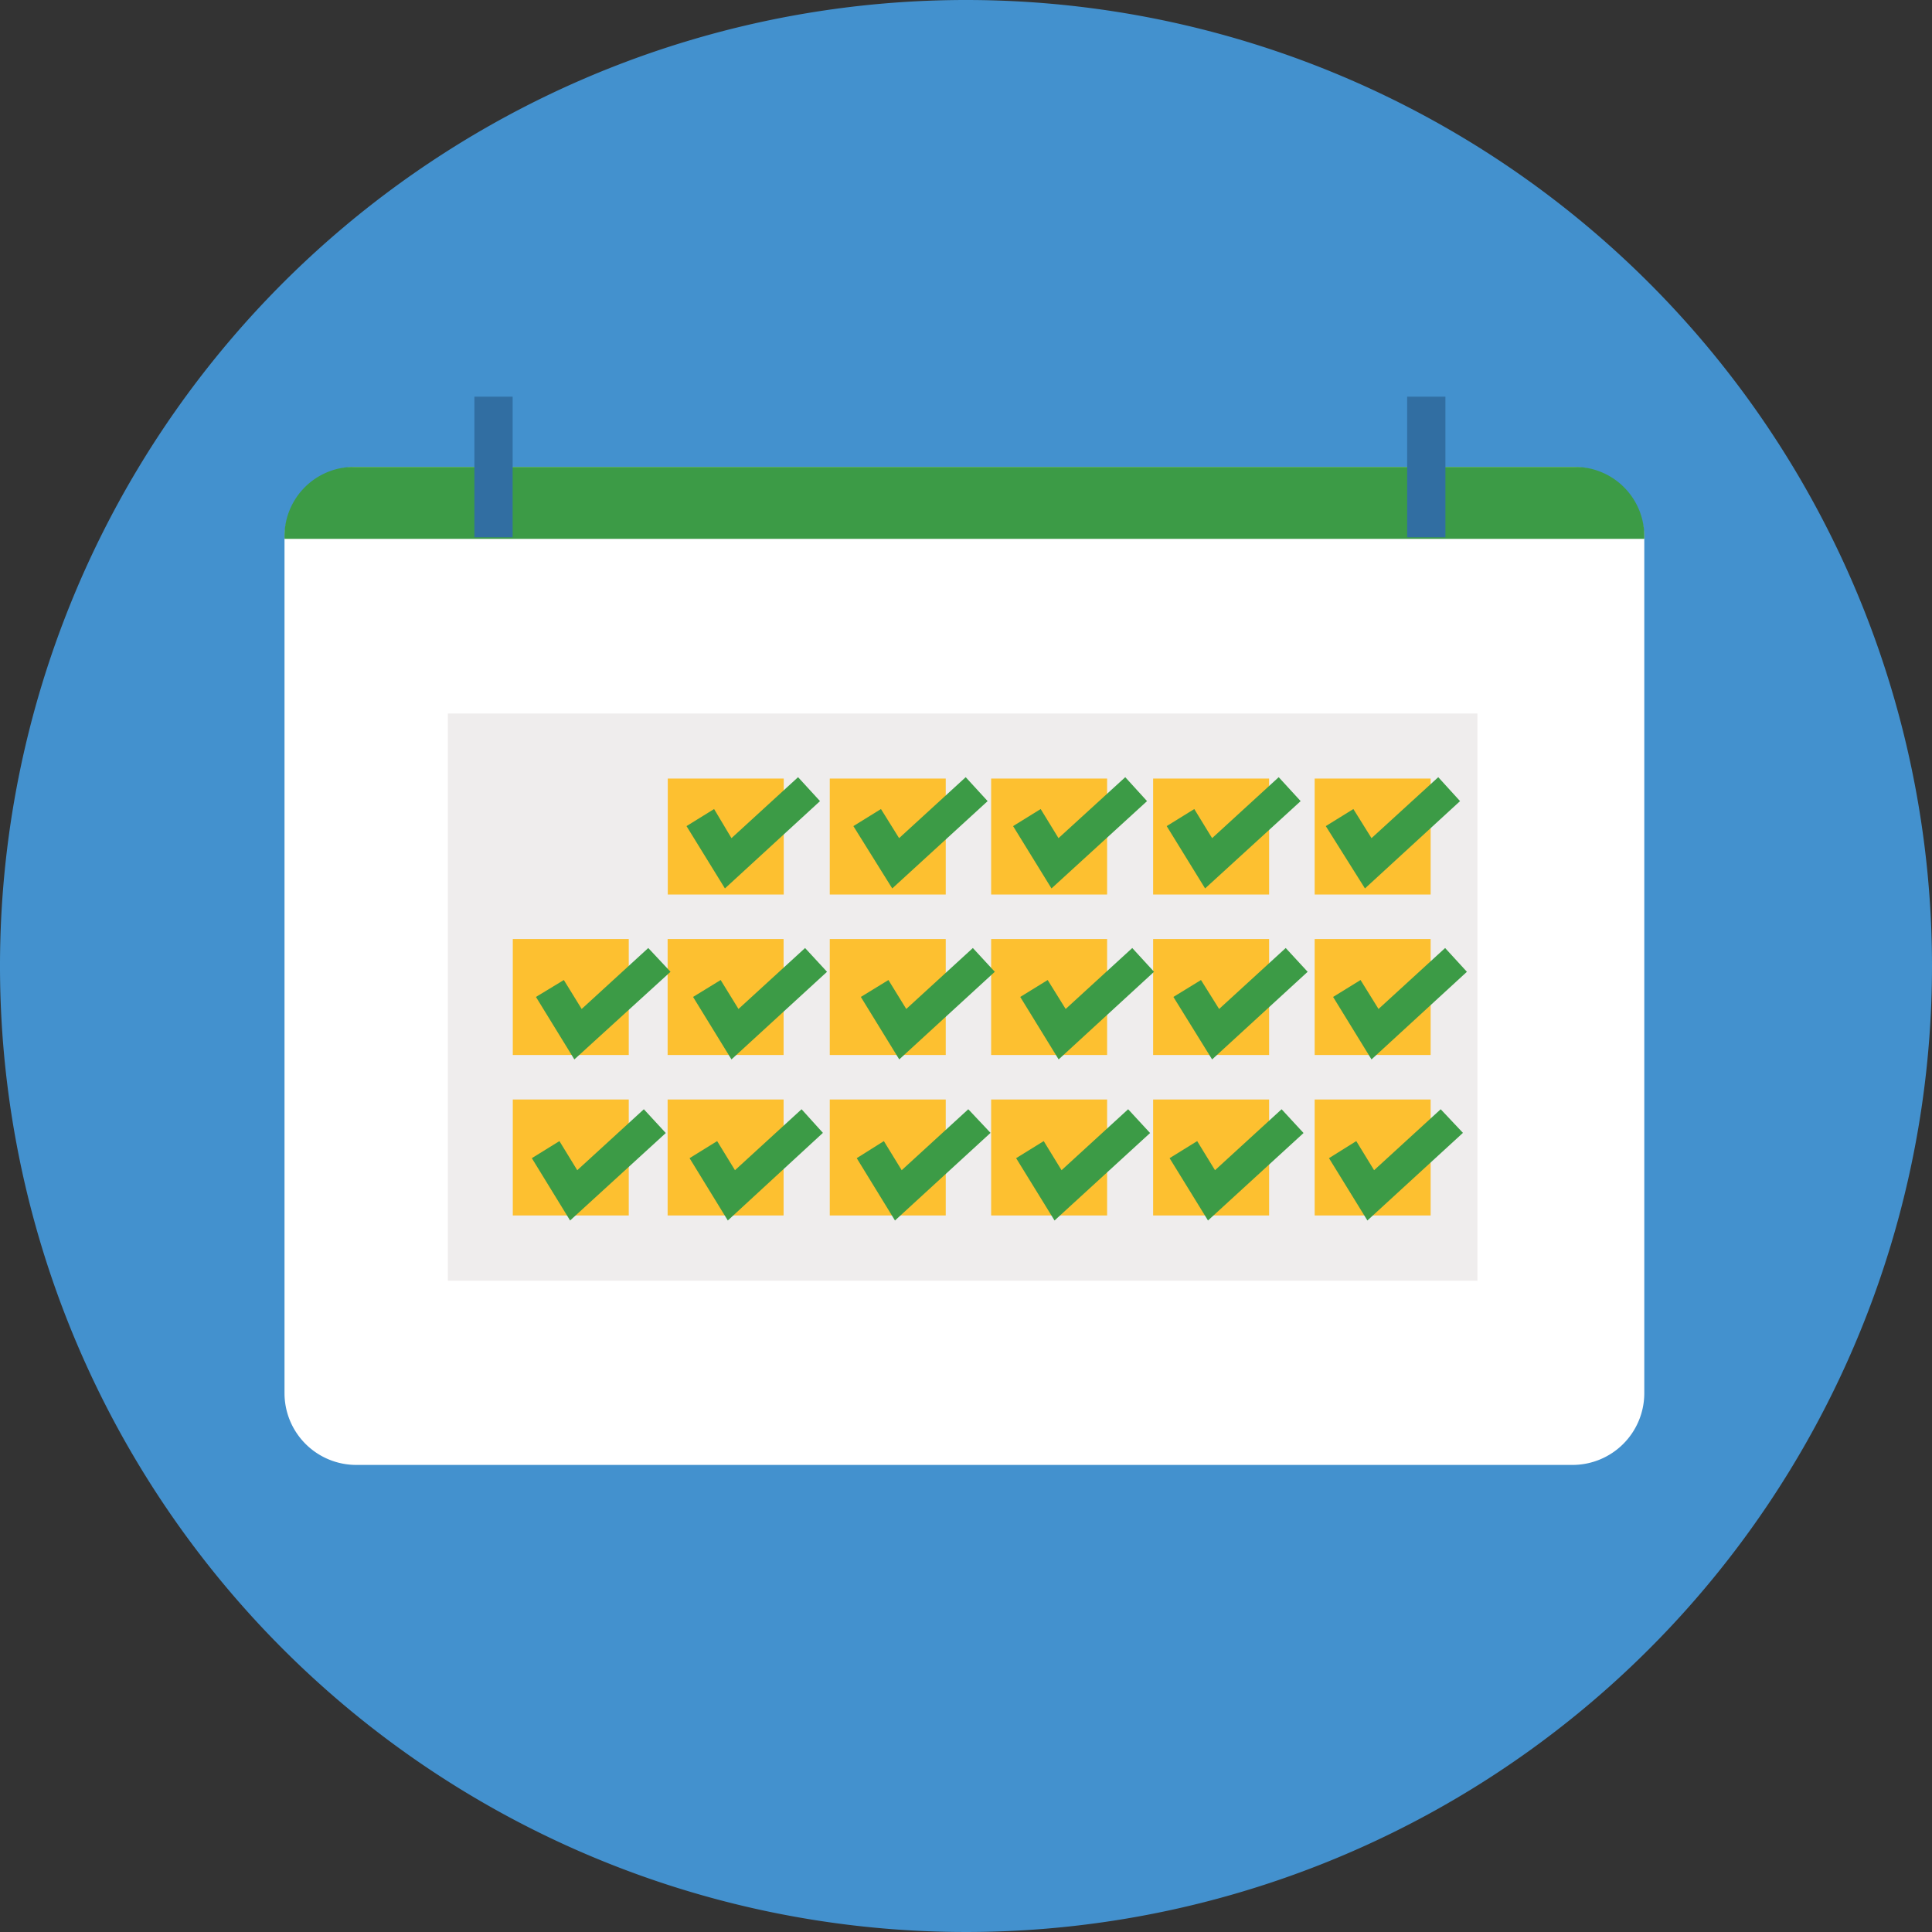 <svg id="Layer_1" data-name="Layer 1" xmlns="http://www.w3.org/2000/svg" viewBox="0 0 126.78 126.78">
  <rect x="0" y="0" width="126.78" height="126.78" fill="#333333" stroke="none"/>
  <g>
    <path d="M126.78,63.39A63.39,63.39,0,1,1,63.39,0a63.39,63.39,0,0,1,63.39,63.39" fill="#4391ce"/>
    <path d="M103.19,96.13H23.39a4.71,4.71,0,0,1-4.72-4.71V35.36a4.72,4.72,0,0,1,4.72-4.72h79.8a4.71,4.71,0,0,1,4.71,4.72V91.42a4.71,4.71,0,0,1-4.71,4.71" fill="#fff"/>
    <path d="M18.67,35.36a4.56,4.56,0,0,1,4.38-4.72h80.48a4.56,4.56,0,0,1,4.37,4.72" fill="#3c9b46"/>
    <rect x="31.13" y="26.03" width="2.51" height="9.23" fill="#316ea2"/>
    <rect x="92.34" y="26.03" width="2.51" height="9.23" fill="#316ea2"/>
    <rect x="29.39" y="46.82" width="67.56" height="37.22" fill="#efeded"/>
    <rect x="43.82" y="51.09" width="7.61" height="7.61" fill="#fdc030"/>
    <rect x="54.45" y="51.09" width="7.61" height="7.61" fill="#fdc030"/>
    <rect x="65.04" y="51.09" width="7.61" height="7.61" fill="#fdc030"/>
    <rect x="75.67" y="51.09" width="7.61" height="7.61" fill="#fdc030"/>
    <rect x="86.27" y="51.09" width="7.61" height="7.61" fill="#fdc030"/>
    <rect x="43.81" y="61.62" width="7.61" height="7.61" fill="#fdc030"/>
    <rect x="54.45" y="61.62" width="7.61" height="7.61" fill="#fdc030"/>
    <rect x="65.04" y="61.62" width="7.61" height="7.61" fill="#fdc030"/>
    <rect x="75.67" y="61.62" width="7.61" height="7.61" fill="#fdc030"/>
    <rect x="86.27" y="61.62" width="7.61" height="7.61" fill="#fdc030"/>
    <rect x="43.81" y="72.15" width="7.61" height="7.61" fill="#fdc030"/>
    <rect x="33.65" y="61.62" width="7.61" height="7.61" fill="#fdc030"/>
    <rect x="33.65" y="72.15" width="7.61" height="7.61" fill="#fdc030"/>
    <rect x="54.45" y="72.15" width="7.61" height="7.61" fill="#fdc030"/>
    <rect x="65.04" y="72.15" width="7.61" height="7.61" fill="#fdc030"/>
    <rect x="75.67" y="72.15" width="7.61" height="7.61" fill="#fdc030"/>
    <rect x="86.27" y="72.15" width="7.61" height="7.61" fill="#fdc030"/>
    <path d="M69.2,80.09,66.68,76l1.81-1.12,1.17,1.91,4.37-4,1.44,1.56Zm-21.44,0L45.25,76l1.81-1.12,1.17,1.91,4.37-4L54,74.34Zm31.51,0L76.75,76l1.81-1.12,1.17,1.91,4.37-4,1.44,1.56Zm10.46,0L87.21,76,89,74.88l1.17,1.91,4.37-4L96,74.34Zm-31,0L56.22,76,58,74.88l1.17,1.91,4.37-4L65,74.34Zm-21.32,0L34.9,76l1.81-1.12,1.17,1.91,4.37-4,1.44,1.56ZM90,69.52l-2.52-4.1,1.8-1.11,1.18,1.9,4.37-4,1.43,1.56Zm-52.31,0-2.52-4.1L37,64.31l1.17,1.9,4.37-4L44,63.77Zm21.32,0-2.52-4.1,1.81-1.11,1.17,1.9,4.37-4,1.44,1.56Zm20.53,0L77,65.42l1.81-1.11L80,66.21l4.37-4,1.44,1.56Zm-10.07,0-2.52-4.1,1.8-1.11,1.18,1.9,4.37-4,1.43,1.56ZM48,69.52l-2.52-4.1,1.81-1.11,1.17,1.9,4.37-4,1.44,1.56ZM58.55,58.3,56,54.21l1.81-1.12L59,55l4.37-4,1.44,1.57Zm20.53,0-2.52-4.09,1.81-1.12L79.54,55l4.37-4,1.44,1.57ZM69,58.3l-2.52-4.09,1.81-1.12L69.46,55l4.38-4,1.43,1.57Zm-21.43,0-2.52-4.09,1.81-1.12L48,55l4.37-4,1.44,1.57Zm42,0L87,54.21l1.81-1.12L90,55l4.38-4,1.43,1.57Z" fill="#3c9b46"/>
  </g>
</svg>
